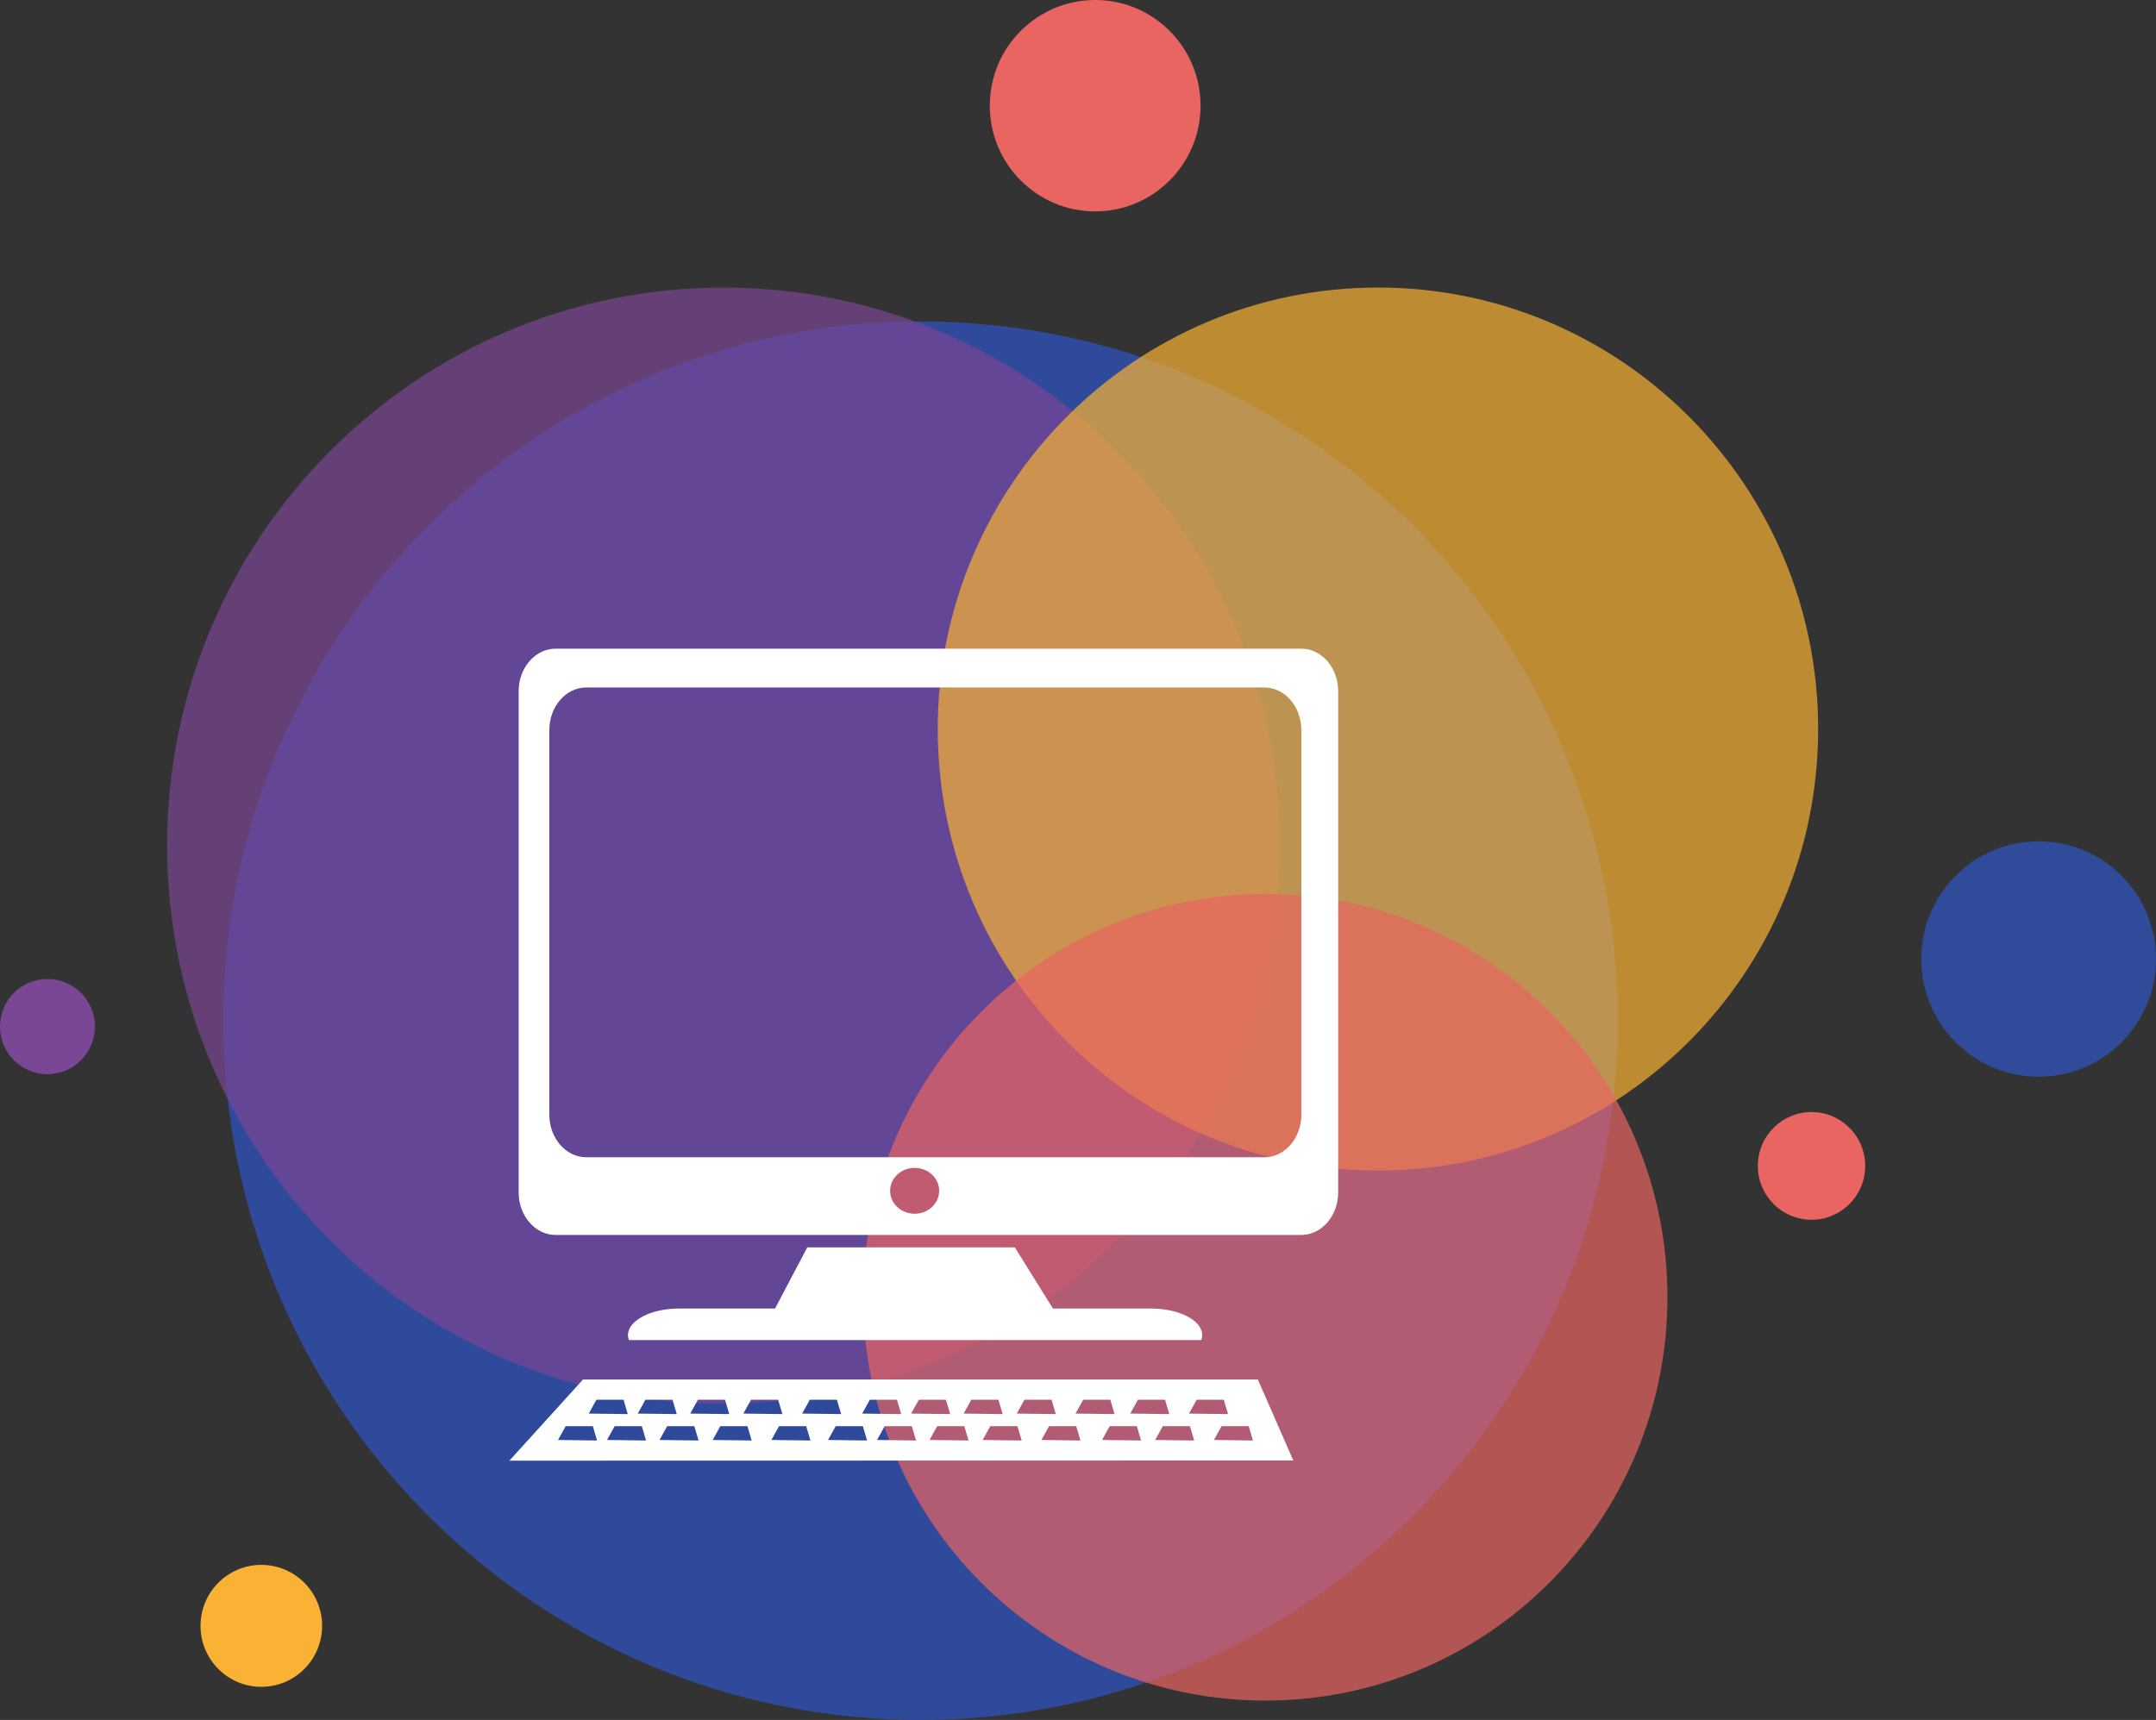 <svg width="99" height="79" viewBox="0 0 99 79" fill="none" xmlns="http://www.w3.org/2000/svg">
<rect x="0" y="0" width="99" height="79" fill="#333333" stroke="none"/>
<g clip-path="url(#clip0_263_236)">
<path d="M42.269 79C59.949 79 74.282 64.62 74.282 46.882C74.282 29.143 59.949 14.763 42.269 14.763C24.588 14.763 10.255 29.143 10.255 46.882C10.255 64.62 24.588 79 42.269 79Z" fill="#2F4A9A"/>
<path opacity="0.7" d="M33.224 64.478C47.336 64.478 58.775 53.001 58.775 38.844C58.775 24.686 47.336 13.21 33.224 13.21C19.113 13.21 7.674 24.686 7.674 38.844C7.674 53.001 19.113 64.478 33.224 64.478Z" fill="#794794"/>
<path d="M2.179 49.338C3.382 49.338 4.358 48.359 4.358 47.152C4.358 45.945 3.382 44.966 2.179 44.966C0.975 44.966 0 45.945 0 47.152C0 48.359 0.975 49.338 2.179 49.338Z" fill="#794794"/>
<path d="M12 77.479C13.541 77.479 14.791 76.225 14.791 74.678C14.791 73.131 13.541 71.877 12 71.877C10.458 71.877 9.208 73.131 9.208 74.678C9.208 76.225 10.458 77.479 12 77.479Z" fill="#F9B233"/>
<path d="M83.182 56.025C84.544 56.025 85.648 54.918 85.648 53.551C85.648 52.185 84.544 51.077 83.182 51.077C81.82 51.077 80.716 52.185 80.716 53.551C80.716 54.918 81.82 56.025 83.182 56.025Z" fill="#E86562"/>
<path d="M93.611 49.456C96.587 49.456 99 47.035 99 44.048C99 41.062 96.587 38.641 93.611 38.641C90.634 38.641 88.221 41.062 88.221 44.048C88.221 47.035 90.634 49.456 93.611 49.456Z" fill="#2F4B9A"/>
<path d="M50.289 9.709C52.961 9.709 55.127 7.535 55.127 4.854C55.127 2.173 52.961 0 50.289 0C47.617 0 45.45 2.173 45.45 4.854C45.45 7.535 47.617 9.709 50.289 9.709Z" fill="#E86562"/>
<path opacity="0.7" d="M63.274 53.766C74.438 53.766 83.487 44.687 83.487 33.486C83.487 22.286 74.438 13.207 63.274 13.207C52.11 13.207 43.06 22.286 43.06 33.486C43.06 44.687 52.11 53.766 63.274 53.766Z" fill="#F9B333"/>
<path opacity="0.7" d="M58.1 78.109C68.299 78.109 76.566 69.814 76.566 59.583C76.566 49.351 68.299 41.056 58.1 41.056C47.902 41.056 39.635 49.351 39.635 59.583C39.635 69.814 47.902 78.109 58.1 78.109Z" fill="#E86562"/>
<path d="M59.755 29.794H25.509C24.58 29.794 23.817 30.671 23.817 31.742V54.775C23.817 55.846 24.58 56.723 25.509 56.723H59.755C60.684 56.723 61.447 55.846 61.447 54.775V31.742C61.447 30.671 60.684 29.794 59.755 29.794ZM41.999 55.749C41.377 55.749 40.873 55.278 40.873 54.696C40.873 54.113 41.377 53.642 41.999 53.642C42.62 53.642 43.125 54.113 43.125 54.696C43.125 55.278 42.62 55.749 41.999 55.749ZM59.755 51.206C59.755 52.277 58.992 53.154 58.063 53.154H26.917C25.987 53.154 25.225 52.277 25.225 51.206V33.525C25.225 32.454 25.987 31.577 26.917 31.577H58.063C58.992 31.577 59.755 32.454 59.755 33.525V51.206Z" fill="white"/>
<path d="M52.867 60.103H48.348L46.6 57.294H37.069L35.588 60.103H31.175C29.888 60.103 28.835 60.653 28.835 61.324C28.835 61.401 28.85 61.477 28.879 61.551H55.16C55.186 61.477 55.204 61.401 55.204 61.324C55.204 60.653 54.151 60.103 52.864 60.103H52.867Z" fill="white"/>
<path d="M57.758 63.363H26.771L23.39 67.09L59.386 67.082L57.758 63.36V63.363ZM54.949 64.293H56.195L56.389 64.951L54.597 64.928L54.949 64.293ZM52.251 64.293H53.497L53.691 64.951L51.899 64.928L52.251 64.293ZM49.738 64.293H50.984L51.178 64.951L49.386 64.928L49.738 64.293ZM47.04 64.293H48.286L48.48 64.951L46.688 64.928L47.04 64.293ZM44.6 64.293H45.846L46.04 64.951L44.248 64.928L44.6 64.293ZM42.19 64.293H43.436L43.63 64.951L41.838 64.928L42.19 64.293ZM39.941 64.293H41.187L41.38 64.951L39.589 64.928L39.941 64.293ZM37.184 64.293H38.43L38.624 64.951L36.832 64.928L37.184 64.293ZM34.486 64.293H35.732L35.926 64.951L34.134 64.928L34.486 64.293ZM32.046 64.293H33.293L33.486 64.951L31.694 64.928L32.046 64.293ZM29.636 64.293H30.882L31.076 64.951L29.284 64.928L29.636 64.293ZM27.387 64.293H28.633L28.826 64.951L27.035 64.928L27.387 64.293ZM25.624 66.14L25.976 65.505H27.222L27.416 66.164L25.624 66.14ZM27.873 66.14L28.225 65.505H29.472L29.665 66.164L27.873 66.14ZM30.284 66.14L30.636 65.505H31.882L32.076 66.164L30.284 66.14ZM32.724 66.14L33.076 65.505H34.322L34.515 66.164L32.724 66.14ZM35.422 66.14L35.773 65.505H37.02L37.213 66.164L35.422 66.14ZM38.023 66.14L38.374 65.505H39.621L39.814 66.164L38.023 66.14ZM40.272 66.14L40.624 65.505H41.87L42.064 66.164L40.272 66.14ZM42.682 66.14L43.034 65.505H44.281L44.474 66.164L42.682 66.14ZM45.122 66.14L45.474 65.505H46.72L46.914 66.164L45.122 66.14ZM47.82 66.14L48.172 65.505H49.418L49.612 66.164L47.82 66.14ZM50.603 66.14L50.955 65.505H52.201L52.395 66.164L50.603 66.14ZM53.043 66.14L53.395 65.505H54.641L54.834 66.164L53.043 66.14ZM55.741 66.14L56.093 65.505H57.339L57.532 66.164L55.741 66.14Z" fill="white"/>
</g>
<defs>
<clipPath id="clip0_263_236">
<rect width="99" height="79" fill="white"/>
</clipPath>
</defs>
</svg>
